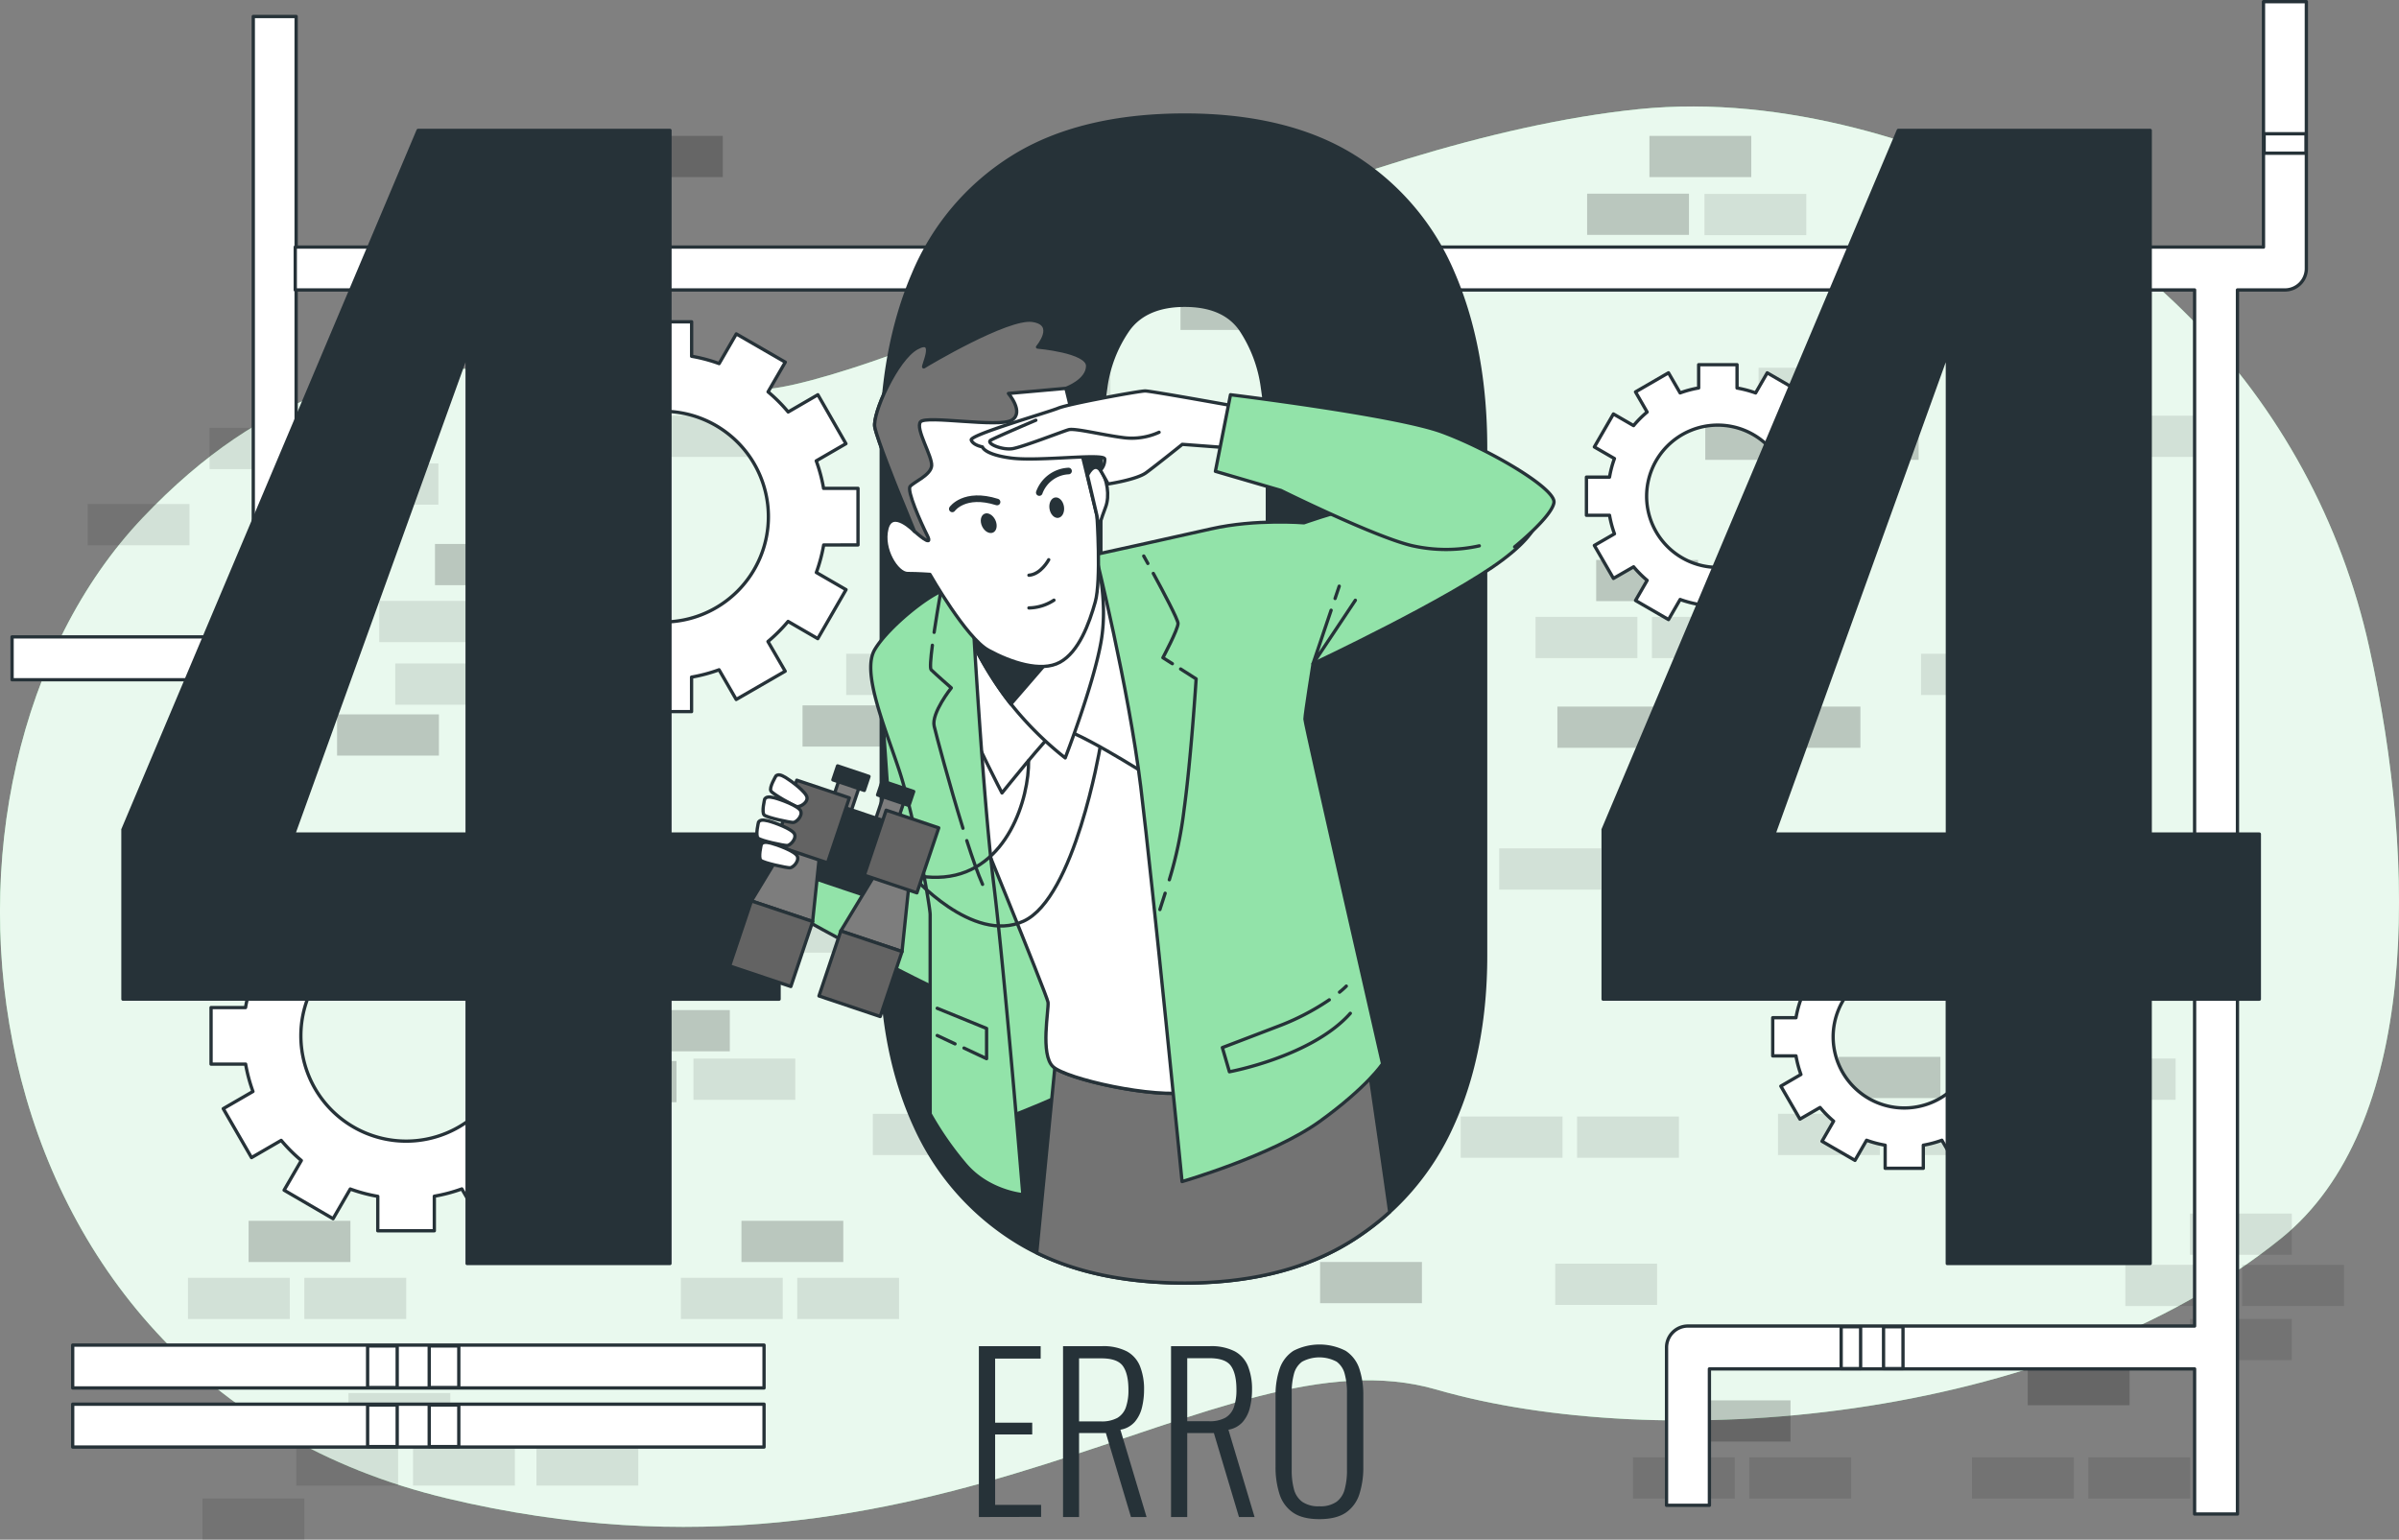 <svg xmlns="http://www.w3.org/2000/svg" viewBox="0 0 727.44 466.92"><rect x="0" y="0" width="727.44" height="466.92" fill="#808080" stroke="none"/><defs><style>.cls-1,.cls-7{fill:#92e3a9;}.cls-2,.cls-5{fill:#fff;}.cls-2{opacity:0.8;}.cls-3{opacity:0.2;}.cls-4{opacity:0.1;}.cls-10,.cls-11,.cls-12,.cls-13,.cls-5,.cls-7,.cls-8,.cls-9{stroke:#263238;stroke-linecap:round;stroke-linejoin:round;}.cls-6,.cls-9{fill:#263238;}.cls-8{fill:#737373;}.cls-10,.cls-11{fill:none;}.cls-11{stroke-width:2px;}.cls-12{fill:#7d7d7d;}.cls-13{fill:#636363;}</style></defs><title>404</title><g id="Camada_2" data-name="Camada 2"><g id="Background_Simple" data-name="Background Simple"><path class="cls-1" d="M718.45,196.49C701.54,119.72,642.72,59.13,562.62,38.83c-21.06-5.33-43.45-8-65.74-5.73-91.09,9.38-199.75,70.67-256.13,83.52S118.26,78.07,43.28,157-14.37,418.6,135.55,454.39s233.36-52.31,300-33,185.81,11,256.2-45.89C733.45,341.71,733.12,263.11,718.45,196.49Z"/><path class="cls-2" d="M718.45,196.49C701.54,119.72,642.72,59.13,562.62,38.83c-21.06-5.33-43.45-8-65.74-5.73-91.09,9.38-199.75,70.67-256.13,83.52S118.26,78.07,43.28,157-14.37,418.6,135.55,454.39s233.36-52.31,300-33,185.81,11,256.2-45.89C733.45,341.71,733.12,263.11,718.45,196.49Z"/></g><g id="Bricks"><rect class="cls-3" x="366.85" y="214.28" width="30.88" height="12.5"/><rect class="cls-3" x="355.09" y="169.8" width="30.88" height="12.5"/><rect class="cls-3" x="243.35" y="213.91" width="30.88" height="12.5"/><rect class="cls-3" x="288.2" y="126.95" width="30.88" height="12.5"/><rect class="cls-3" x="322.01" y="126.95" width="30.88" height="12.5"/><rect class="cls-3" x="190.42" y="306.32" width="30.88" height="12.5"/><rect class="cls-3" x="174.25" y="321.76" width="30.88" height="12.5"/><rect class="cls-4" x="338.18" y="187.08" width="30.88" height="12.5"/><rect class="cls-4" x="384.5" y="257.28" width="30.88" height="12.5"/><rect class="cls-4" x="203.66" y="276.4" width="30.88" height="12.5"/><rect class="cls-4" x="238.94" y="276.4" width="30.88" height="12.5"/><rect class="cls-4" x="241.88" y="258.75" width="30.88" height="12.5"/><rect class="cls-4" x="373.47" y="187.08" width="30.88" height="12.5"/><rect class="cls-3" x="357.95" y="87.56" width="30.88" height="12.5"/><rect class="cls-3" x="346.19" y="43.08" width="30.88" height="12.5"/><rect class="cls-4" x="329.28" y="60.36" width="30.88" height="12.5"/><rect class="cls-4" x="364.56" y="60.36" width="30.88" height="12.5"/><rect class="cls-3" x="281.58" y="320.5" width="30.88" height="12.5"/><rect class="cls-4" x="264.67" y="337.78" width="30.88" height="12.5"/><rect class="cls-4" x="299.96" y="337.78" width="30.88" height="12.5"/><rect class="cls-3" x="131.9" y="164.96" width="30.88" height="12.5"/><rect class="cls-4" x="115" y="182.23" width="30.88" height="12.5"/><rect class="cls-4" x="150.28" y="182.23" width="30.88" height="12.5"/><rect class="cls-3" x="119.85" y="258.02" width="30.88" height="12.5"/><rect class="cls-4" x="256.59" y="198.26" width="30.88" height="12.5"/><rect class="cls-4" x="210.27" y="321.03" width="30.88" height="12.5"/><rect class="cls-4" x="305.84" y="111.51" width="30.88" height="12.5"/><rect class="cls-3" x="102.21" y="216.64" width="30.88" height="12.5"/><rect class="cls-4" x="119.85" y="201.2" width="30.88" height="12.5"/><rect class="cls-4" x="198.51" y="126.06" width="30.88" height="12.5"/><rect class="cls-3" x="305.84" y="214.28" width="30.88" height="12.5"/><rect class="cls-3" x="472.24" y="214.28" width="30.88" height="12.5" transform="translate(975.36 441.05) rotate(180)"/><rect class="cls-3" x="484.01" y="169.8" width="30.88" height="12.5" transform="translate(998.89 352.1) rotate(180)"/><rect class="cls-3" x="595.75" y="213.91" width="30.88" height="12.5" transform="translate(1222.37 440.32) rotate(180)"/><rect class="cls-3" x="550.9" y="126.95" width="30.88" height="12.5" transform="translate(1132.68 266.4) rotate(180)"/><rect class="cls-3" x="517.09" y="126.95" width="30.88" height="12.5" transform="translate(1065.05 266.4) rotate(180)"/><rect class="cls-4" x="500.91" y="187.08" width="30.88" height="12.5" transform="translate(1032.7 386.65) rotate(180)"/><rect class="cls-4" x="454.6" y="257.28" width="30.88" height="12.5" transform="translate(940.08 527.06) rotate(180)"/><rect class="cls-4" x="635.44" y="276.4" width="30.88" height="12.5" transform="translate(1301.76 565.29) rotate(180)"/><rect class="cls-4" x="600.16" y="276.4" width="30.88" height="12.5" transform="translate(1231.19 565.29) rotate(180)"/><rect class="cls-4" x="597.22" y="258.75" width="30.88" height="12.5" transform="translate(1225.31 530) rotate(180)"/><rect class="cls-4" x="465.63" y="187.08" width="30.88" height="12.5" transform="translate(962.13 386.65) rotate(180)"/><rect class="cls-3" x="224.84" y="370.23" width="30.88" height="12.5" transform="translate(480.55 752.95) rotate(180)"/><rect class="cls-4" x="241.75" y="387.5" width="30.88" height="12.5" transform="translate(514.37 787.5) rotate(180)"/><rect class="cls-4" x="206.46" y="387.5" width="30.88" height="12.5" transform="translate(443.8 787.5) rotate(180)"/><rect class="cls-3" x="75.39" y="370.23" width="30.88" height="12.5" transform="translate(181.65 752.95) rotate(180)"/><rect class="cls-4" x="92.29" y="387.5" width="30.88" height="12.5" transform="translate(215.46 787.5) rotate(180)"/><rect class="cls-4" x="57.01" y="387.5" width="30.88" height="12.5" transform="translate(144.89 787.5) rotate(180)"/><rect class="cls-3" x="557.52" y="320.5" width="30.88" height="12.5" transform="translate(1145.91 653.5) rotate(180)"/><rect class="cls-4" x="574.43" y="337.78" width="30.88" height="12.5" transform="translate(1179.73 688.05) rotate(180)"/><rect class="cls-4" x="539.14" y="337.78" width="30.88" height="12.5" transform="translate(1109.16 688.05) rotate(180)"/><rect class="cls-4" x="582.51" y="198.26" width="30.88" height="12.5" transform="translate(1195.9 409.02) rotate(180)"/><rect class="cls-4" x="628.83" y="321.03" width="30.88" height="12.5" transform="translate(1288.53 654.55) rotate(180)"/><rect class="cls-4" x="478.21" y="338.6" width="30.88" height="12.5" transform="translate(987.3 689.69) rotate(180)"/><rect class="cls-4" x="442.93" y="338.6" width="30.88" height="12.5" transform="translate(916.73 689.69) rotate(180)"/><rect class="cls-3" x="400.29" y="382.7" width="30.88" height="12.5" transform="translate(831.46 777.9) rotate(180)"/><rect class="cls-4" x="664.06" y="399.98" width="30.88" height="12.5" transform="translate(1359 812.45) rotate(180)"/><rect class="cls-4" x="664.06" y="368.01" width="30.88" height="12.5" transform="translate(1359 748.53) rotate(180)"/><rect class="cls-4" x="679.88" y="383.56" width="30.88" height="12.5" transform="translate(1390.64 779.63) rotate(180)"/><rect class="cls-4" x="644.47" y="383.56" width="30.88" height="12.5" transform="translate(1319.81 779.63) rotate(180)"/><rect class="cls-4" x="471.6" y="383.23" width="30.88" height="12.5" transform="translate(974.07 778.95) rotate(180)"/><rect class="cls-3" x="512.05" y="424.67" width="30.88" height="12.5"/><rect class="cls-4" x="495.15" y="441.95" width="30.88" height="12.5"/><rect class="cls-4" x="530.43" y="441.95" width="30.88" height="12.5"/><rect class="cls-3" x="614.86" y="413.65" width="30.88" height="12.5"/><rect class="cls-4" x="597.95" y="441.95" width="30.88" height="12.5"/><rect class="cls-4" x="633.23" y="441.95" width="30.88" height="12.5"/><rect class="cls-4" x="61.39" y="454.43" width="30.88" height="12.5"/><rect class="cls-4" x="162.67" y="438.01" width="30.88" height="12.5"/><rect class="cls-4" x="105.66" y="422.46" width="30.88" height="12.5"/><rect class="cls-4" x="89.84" y="438.01" width="30.88" height="12.5"/><rect class="cls-4" x="125.25" y="438.01" width="30.88" height="12.5"/><rect class="cls-4" x="533.26" y="111.51" width="30.88" height="12.5" transform="translate(1097.39 235.53) rotate(180)"/><rect class="cls-4" x="516.85" y="58.82" width="30.88" height="12.5" transform="translate(1064.57 130.13) rotate(180)"/><rect class="cls-4" x="640.59" y="126.06" width="30.88" height="12.5" transform="translate(1312.05 264.62) rotate(180)"/><rect class="cls-3" x="533.26" y="214.28" width="30.88" height="12.5" transform="translate(1097.39 441.05) rotate(180)"/><rect class="cls-3" x="188.29" y="41.21" width="30.88" height="12.5"/><rect class="cls-4" x="63.54" y="129.76" width="30.88" height="12.5"/><rect class="cls-4" x="102.05" y="140.54" width="30.88" height="12.5"/><rect class="cls-4" x="26.58" y="152.86" width="30.88" height="12.5"/><rect class="cls-4" x="82.36" y="153.42" width="30.88" height="12.5"/><rect class="cls-3" x="169.39" y="58.73" width="30.88" height="12.5"/><rect class="cls-3" x="500.15" y="41.21" width="30.88" height="12.5"/><rect class="cls-3" x="481.26" y="58.73" width="30.88" height="12.5"/></g><g id="Pipes"><path class="cls-5" d="M83.3,206.14H3.66v-13H76.8V5h13V199.64A6.5,6.5,0,0,1,83.3,206.14Z"/><path class="cls-5" d="M686.35.5V74.93H89.53v13H665.46v314.2H511.84a6.5,6.5,0,0,0-6.5,6.5v47.86h13V415.13H665.46v44h13V87.93h14.39a6.5,6.5,0,0,0,6.5-6.5V.5Z"/><rect class="cls-5" x="686.54" y="40.56" width="12.7" height="5.9"/><rect class="cls-5" x="554.9" y="405.74" width="12.7" height="5.9" transform="translate(969.93 -152.56) rotate(90)"/><rect class="cls-5" x="567.75" y="405.74" width="12.7" height="5.9" transform="translate(982.78 -165.41) rotate(90)"/><rect class="cls-5" x="22.04" y="425.83" width="209.64" height="13"/><rect class="cls-5" x="22.04" y="407.91" width="209.64" height="13"/><rect class="cls-5" x="111.47" y="408.16" width="8.97" height="12.63"/><rect class="cls-5" x="130.15" y="408.16" width="8.97" height="12.63"/><rect class="cls-5" x="111.47" y="426.07" width="8.97" height="12.63"/><rect class="cls-5" x="130.15" y="426.07" width="8.97" height="12.63"/></g><g id="Gears"><path class="cls-5" d="M260.17,165.25V148.1H249.73a48.52,48.52,0,0,0-2.22-8.34l9-5.21L248,119.71l-9,5.22a48.82,48.82,0,0,0-6.1-6.1l5.22-9-14.85-8.57-5.21,9a48.52,48.52,0,0,0-8.34-2.22V97.59H192.5V108a49.42,49.42,0,0,0-8.34,2.21l-5.21-9L164.1,109.8l5.22,9a49.42,49.42,0,0,0-6.09,6.1l-9-5.22-8.58,14.85,9,5.21a48.93,48.93,0,0,0-2.21,8.34H142v17.14h10.44a48.52,48.52,0,0,0,2.22,8.34l-9,5.21,8.57,14.85,9-5.22a50.13,50.13,0,0,0,6.1,6.09l-5.22,9L179,212.15l5.21-9a49.42,49.42,0,0,0,8.34,2.21v10.44h17.15V205.34a49.45,49.45,0,0,0,8.34-2.22l5.2,9,14.85-8.57-5.22-9a50.21,50.21,0,0,0,6.1-6.1l9,5.22,8.57-14.85-9-5.21a49.45,49.45,0,0,0,2.22-8.34Zm-59.09,23.38A31.95,31.95,0,1,1,233,156.69,31.95,31.95,0,0,1,201.08,188.63Z"/><path class="cls-5" d="M182.22,322.67V305.53H171.78a49.42,49.42,0,0,0-2.21-8.34l9-5.21L170,277.13l-9,5.22a49.42,49.42,0,0,0-6.1-6.09l5.22-9-14.85-8.58-5.21,9a49.42,49.42,0,0,0-8.34-2.21V255H114.55v10.44a49.45,49.45,0,0,0-8.34,2.22l-5.21-9-14.85,8.57,5.22,9a50.85,50.85,0,0,0-6.09,6.1l-9-5.22L67.66,292l9,5.21a49.42,49.42,0,0,0-2.21,8.34H64V322.7H74.48A48.52,48.52,0,0,0,76.7,331l-9,5.21,8.57,14.84,9-5.22a49.51,49.51,0,0,0,6.1,6.1l-5.22,9L101,369.58l5.21-9a48.52,48.52,0,0,0,8.34,2.22v10.44h17.15V362.76a49.42,49.42,0,0,0,8.34-2.21l5.2,9L160.11,361,154.89,352a48.82,48.82,0,0,0,6.1-6.1l9,5.22,8.57-14.85-9-5.21a49.45,49.45,0,0,0,2.22-8.34Zm-59.09,23.39a31.95,31.95,0,1,1,32-31.95A32,32,0,0,1,123.13,346.06Z"/><path class="cls-5" d="M617.34,320.22V308.65h-7.05a32.84,32.84,0,0,0-1.5-5.63l6.09-3.52-5.78-10L603,293a33.32,33.32,0,0,0-4.12-4.11l3.53-6.11-10-5.78-3.51,6.09a32.39,32.39,0,0,0-5.63-1.49v-7.05H571.65v7.05a33.08,33.08,0,0,0-5.63,1.5l-3.51-6.1-10,5.79L556,288.9a34,34,0,0,0-4.12,4.11l-6.1-3.52-5.79,10,6.1,3.51a33.08,33.08,0,0,0-1.5,5.63h-7.05v11.58h7.05a33.08,33.08,0,0,0,1.5,5.63L540,329.38l5.79,10,6.1-3.53A33.4,33.4,0,0,0,556,340l-3.52,6.1,10,5.79,3.52-6.1a33.08,33.08,0,0,0,5.63,1.5v7h11.57v-7a33.08,33.08,0,0,0,5.63-1.5l3.52,6.09,10-5.79-3.52-6.1a33.32,33.32,0,0,0,4.11-4.12l6.11,3.52,5.78-10-6.09-3.52a33.06,33.06,0,0,0,1.49-5.63ZM577.45,336A21.57,21.57,0,1,1,599,314.44,21.57,21.57,0,0,1,577.45,336Z"/><path class="cls-5" d="M560.76,156.27V144.7h-7a32.16,32.16,0,0,0-1.49-5.63l6.09-3.52-5.79-10-6.1,3.52a34,34,0,0,0-4.12-4.11l3.52-6.1-10-5.79-3.52,6.09a34,34,0,0,0-5.63-1.49V110.6H515.08v7.05a32.84,32.84,0,0,0-5.63,1.5l-3.52-6.09-10,5.79,3.52,6.1a33.32,33.32,0,0,0-4.11,4.12l-6.11-3.53-5.78,10,6.09,3.52a31.93,31.93,0,0,0-1.49,5.63h-7v11.57h7a33.08,33.08,0,0,0,1.5,5.63l-6.1,3.52,5.79,10,6.11-3.52a34,34,0,0,0,4.11,4.11l-3.52,6.1,10,5.79,3.52-6.09a34,34,0,0,0,5.63,1.49v7h11.58v-7a33.08,33.08,0,0,0,5.63-1.5l3.51,6.09,10-5.79-3.53-6.1a33.4,33.4,0,0,0,4.12-4.12l6.1,3.53,5.79-10-6.1-3.52a32.84,32.84,0,0,0,1.5-5.63Zm-39.89,15.79a21.57,21.57,0,1,1,21.57-21.56A21.57,21.57,0,0,1,520.87,172.06Z"/></g><g id="Text"><path class="cls-6" d="M141.64,383.17V303H37.28V251.66L126.79,39.55h76.36V252.94h33.09V303H203.15v80.18ZM89,252.94h52.61V107Z"/><path class="cls-6" d="M203.15,383.67H141.64a.5.5,0,0,1-.5-.5V303.49H37.28a.5.5,0,0,1-.5-.5V251.66a.43.43,0,0,1,0-.19L126.33,39.35a.51.51,0,0,1,.46-.3h76.36a.5.5,0,0,1,.5.5V252.44h32.59a.5.5,0,0,1,.5.5V303a.5.5,0,0,1-.5.5H203.65v79.68A.5.5,0,0,1,203.15,383.67Zm-61-1h60.51V303a.51.51,0,0,1,.5-.5h32.59V253.44H203.15a.51.51,0,0,1-.5-.5V40.05H127.12L37.78,251.76v50.73H141.64a.5.5,0,0,1,.5.5Zm-.5-129.23H89a.47.47,0,0,1-.4-.22.49.49,0,0,1-.07-.45l52.61-145.94a.5.5,0,0,1,1,.17V252.94A.5.5,0,0,1,141.64,253.44Zm-51.89-1h51.39V109.86Z"/><path class="cls-6" d="M359.27,389.11q-31,0-51.33-12.72a79.12,79.12,0,0,1-30.55-35q-10.18-22.27-10.18-51.55v-154q0-30.12,9.76-52.82a76.09,76.09,0,0,1,30.12-35.42q20.36-12.73,52.18-12.73,31.39,0,51.54,12.73A76.59,76.59,0,0,1,440.72,83q9.75,22.69,9.76,52.82v154q0,29.28-10.18,51.55a79.12,79.12,0,0,1-30.55,35Q389.4,389.11,359.27,389.11Zm0-57.69q11.46,0,16.54-7.21A41.34,41.34,0,0,0,382.6,307a110.72,110.72,0,0,0,1.7-18.46V137.12a135.22,135.22,0,0,0-1.49-19.51A41.21,41.21,0,0,0,376.24,100q-5.1-7.41-17-7.42T342.09,100a39.58,39.58,0,0,0-6.79,17.61,135.16,135.16,0,0,0-1.48,19.51V288.57A110.65,110.65,0,0,0,335.51,307a38.48,38.48,0,0,0,7.21,17.18Q348.24,331.42,359.27,331.42Z"/><path class="cls-6" d="M359.27,389.61c-20.65,0-38-4.3-51.6-12.8a80,80,0,0,1-30.73-35.21c-6.79-14.85-10.23-32.26-10.23-51.76v-154c0-20.07,3.3-37.9,9.8-53a77,77,0,0,1,30.31-35.65c13.6-8.49,31.24-12.8,52.45-12.8,20.92,0,38.35,4.31,51.81,12.81a77.42,77.42,0,0,1,30.1,35.64c6.5,15.13,9.8,33,9.8,53v154c0,19.5-3.44,36.91-10.23,51.76A80,80,0,0,1,410,376.81C396.43,385.31,379.35,389.61,359.27,389.61Zm0-354.23c-21,0-38.48,4.26-51.92,12.65a76,76,0,0,0-29.92,35.2c-6.45,15-9.72,32.69-9.72,52.62v154c0,19.35,3.41,36.63,10.14,51.34A78.88,78.88,0,0,0,308.2,376c13.43,8.4,30.61,12.65,51.07,12.65,19.89,0,36.79-4.25,50.22-12.65a78.88,78.88,0,0,0,30.35-34.78c6.73-14.71,10.14-32,10.14-51.34v-154c0-19.91-3.27-37.62-9.72-52.62A76.5,76.5,0,0,0,410.55,48C397.25,39.64,380,35.38,359.27,35.38Zm0,296.54c-7.49,0-13.19-2.49-16.94-7.41a38.85,38.85,0,0,1-7.31-17.4,111.25,111.25,0,0,1-1.7-18.54V137.12a135.66,135.66,0,0,1,1.49-19.59,40.15,40.15,0,0,1,6.87-17.82c3.62-5.07,9.54-7.63,17.59-7.63s13.9,2.57,17.38,7.64a41.85,41.85,0,0,1,6.66,17.81,136.72,136.72,0,0,1,1.49,19.59V288.57a112,112,0,0,1-1.7,18.54,42.14,42.14,0,0,1-6.88,17.38C372.75,329.42,367,331.92,359.27,331.92Zm0-238.84c-7.71,0-13.35,2.42-16.78,7.21a39.4,39.4,0,0,0-6.7,17.39,135,135,0,0,0-1.47,19.44V288.57A110.24,110.24,0,0,0,336,306.94a38.05,38.05,0,0,0,7.12,17c3.55,4.66,9,7,16.15,7,7.43,0,12.86-2.36,16.14-7a41.18,41.18,0,0,0,6.7-17,111.07,111.07,0,0,0,1.69-18.37V137.12a136,136,0,0,0-1.48-19.44,40.94,40.94,0,0,0-6.49-17.4C372.54,95.5,367,93.08,359.27,93.08Z"/><path class="cls-6" d="M590.47,383.17V303H486.11V251.66L575.63,39.55H652V252.94h33.09V303H652v80.18Zm-52.6-130.23h52.6V107Z"/><path class="cls-6" d="M652,383.67H590.47a.5.5,0,0,1-.5-.5V303.49H486.11a.5.5,0,0,1-.5-.5V251.66a.65.65,0,0,1,0-.19L575.16,39.35a.51.51,0,0,1,.47-.3H652a.5.5,0,0,1,.5.5V252.44h32.59a.5.5,0,0,1,.5.5V303a.5.5,0,0,1-.5.5H652.49v79.68A.5.5,0,0,1,652,383.67Zm-61-1h60.52V303a.5.5,0,0,1,.5-.5h32.59V253.44H652a.5.5,0,0,1-.5-.5V40.05H576L486.61,251.76v50.73H590.47a.5.5,0,0,1,.5.5Zm-.5-129.23h-52.6a.49.49,0,0,1-.41-.22.48.48,0,0,1-.06-.45L590,106.83a.51.51,0,0,1,.56-.32.49.49,0,0,1,.41.49V252.94A.5.5,0,0,1,590.47,253.44Zm-51.89-1H590V109.86Z"/><path class="cls-6" d="M296.82,460.05V408.24h18.74V412H301.75v19.44H313V435H301.75v21.37h13.94v3.64Z"/><path class="cls-6" d="M322.34,460.05V408.24h11.71a15.56,15.56,0,0,1,7.64,1.57,8.92,8.92,0,0,1,4,4.54,18.64,18.64,0,0,1,1.22,7.07,22.57,22.57,0,0,1-.64,5.43,10.51,10.51,0,0,1-2.18,4.35,7.42,7.42,0,0,1-4.35,2.37l7.93,26.48h-4.73l-7.61-25.46H327.2v25.46Zm4.86-29h6.59a9.86,9.86,0,0,0,5.06-1.08,6.05,6.05,0,0,0,2.55-3.2,15.52,15.52,0,0,0,.77-5.31q0-4.8-1.66-7.17t-6.59-2.36H327.2Z"/><path class="cls-6" d="M355.09,460.05V408.24H366.8a15.56,15.56,0,0,1,7.64,1.57,8.92,8.92,0,0,1,4,4.54,18.64,18.64,0,0,1,1.21,7.07,22.08,22.08,0,0,1-.64,5.43,10.38,10.38,0,0,1-2.17,4.35,7.42,7.42,0,0,1-4.35,2.37l7.93,26.48h-4.73l-7.61-25.46H360v25.46ZM360,431h6.59a9.79,9.79,0,0,0,5-1.08,6,6,0,0,0,2.56-3.2,15.77,15.77,0,0,0,.77-5.31q0-4.8-1.66-7.17t-6.59-2.36H360Z"/><path class="cls-6" d="M400.06,460.69q-5.12,0-8-2a10.63,10.63,0,0,1-4.09-5.63,26.57,26.57,0,0,1-1.19-8.29V423.27a24.5,24.5,0,0,1,1.25-8.22,10.51,10.51,0,0,1,4.16-5.4,17.34,17.34,0,0,1,15.86,0,10.36,10.36,0,0,1,4.13,5.4,25.07,25.07,0,0,1,1.21,8.22v21.56a26.28,26.28,0,0,1-1.18,8.25,10.74,10.74,0,0,1-4.06,5.6Q405.24,460.69,400.06,460.69Zm0-3.9a8.46,8.46,0,0,0,5.24-1.38,6.87,6.87,0,0,0,2.46-3.83,21.75,21.75,0,0,0,.68-5.73V422.38a21.33,21.33,0,0,0-.68-5.69,6.59,6.59,0,0,0-2.46-3.75,11.1,11.1,0,0,0-10.46,0,6.63,6.63,0,0,0-2.49,3.75,21.36,21.36,0,0,0-.67,5.69v23.47a21.78,21.78,0,0,0,.67,5.73,6.91,6.91,0,0,0,2.49,3.83A8.54,8.54,0,0,0,400.06,456.79Z"/></g><g id="Character"><path class="cls-7" d="M267.25,211.55l3.71,53.5-23.2-10.82-5.87,23.51s49.8,27.83,54.74,26.91-7.42-109.19-7.42-109.19Z"/><path class="cls-7" d="M300.68,340.63s26.72-9.18,37.15-17.94S293.59,207.9,293.59,207.9,294.42,305.16,300.68,340.63Z"/><path class="cls-8" d="M412.51,306.38l-3.09.46a2.82,2.82,0,0,1,0,.46c-.23,4-21.7,14.54-36.85,20.26-3.32,2.56-7.75,3.86-13.33,3.86h-.15c-11.7,1.13-34.17-4-39.25-7.5l-5.48,56h0c.88.44,1.78.85,2.69,1.26q17.81,7.89,42.19,7.9,28.13,0,47.75-11.1l.29-.17c.82-.47,1.64-.95,2.44-1.45,1-.61,1.92-1.23,2.85-1.87l.85-.6c.65-.45,1.3-.92,1.93-1.4.31-.22.61-.45.91-.68l1.88-1.49.76-.62c.85-.71,1.68-1.44,2.5-2.18h0C417.94,342.76,412.51,306.38,412.51,306.38Z"/><path class="cls-5" d="M292.74,241.31s24.75,60.49,25.05,62.63-2.44,15.89,1.53,19.55,30.55,9.78,41.86,7.64,48-18.64,48.27-23.83-36.36-106.63-40.94-118.85-23.22-16.5-35.74-15.28S290,182.34,284.49,190,292.74,241.31,292.74,241.31Z"/><path class="cls-5" d="M294.88,185.09s-3.06,27.8-1.22,33.61,10.17,21.77,10.17,21.77,14-17.5,16.71-19.33,28.11,14.36,28.11,14.36.92-17.41-2.75-31.77-10.08-29.95-12.22-32.7-2.14,7.34-10.08,14.06S294.88,185.09,294.88,185.09Z"/><path class="cls-5" d="M292.62,189.93a108.38,108.38,0,0,0,11.55,20.45A100.33,100.33,0,0,0,323,229.84s8.57-22.1,10.88-35.29-1.65-26.39-1.65-26.39-1.65,19.79-8.57,23.75S292.62,189.93,292.62,189.93Z"/><path class="cls-9" d="M310.74,193a140.51,140.51,0,0,1-18.12-3.09,108.38,108.38,0,0,0,11.55,20.45c.76,1.08,1.56,2.12,2.36,3.15l13.65-15.79Z"/><path class="cls-7" d="M332.2,168.16s10,40.15,13.7,70.4,12.53,119.76,12.53,119.76,27.5-7.94,41.86-18.33,18.94-17.41,18.94-17.41-23.53-103-23.53-104.49,2.45-16.81,2.45-16.81,41.55-19.55,57.44-31.47,11.91-18.33,4.27-21.38-31.46.3-44.6,4-19.86,6.11-19.86,6.11-14.67-1.22-28.11,1.83S332.2,168.16,332.2,168.16Z"/><path class="cls-5" d="M353.3,270.88c-.48,1.52-1,3.16-1.59,4.95"/><path class="cls-10" d="M358,202.88l4.7,3s-1.55,24.35-3.67,39.72a122.58,122.58,0,0,1-4.46,21.2"/><path class="cls-10" d="M349.71,173.89c3.08,5.65,7.5,14,7.5,15.17,0,1.83-4.59,10.39-4.59,10.39l2.87,1.82"/><path class="cls-5" d="M346.81,168.62s.49.87,1.25,2.25"/><path class="cls-10" d="M403.07,303.21a74,74,0,0,1-15.62,8.06c-14.36,5.5-16.8,6.42-16.8,6.42l2.14,7.33s25-4.58,36.66-17.72"/><path class="cls-5" d="M408.23,299.05a25.3,25.3,0,0,1-2.05,1.83"/><polyline class="cls-10" points="403.63 185.06 398.15 201.28 410.98 182.03"/><line class="cls-5" x1="406.09" y1="177.76" x2="404.83" y2="181.5"/><path class="cls-7" d="M294.88,185.09s3.06,55.6,6.42,82.8,8.86,94.4,8.86,94.4-10.7-.91-17.72-9.47a97.86,97.86,0,0,1-10.39-15V277.36c0-2.45-4.89-30.25-9.47-44s-11.31-29.63-7.34-36.36,16.5-16.8,21.09-18S294.57,179,294.88,185.09Z"/><path class="cls-5" d="M293.16,254.93c1.73,5.39,3.41,10.19,4.78,13.26"/><path class="cls-10" d="M282.72,195.68c-.52,4-.76,7-.37,7.43,1.23,1.23,6.11,5.5,6.11,5.5s-6.11,7.64-5.19,11.61c.6,2.61,4.63,17.76,8.72,30.95"/><path class="cls-5" d="M286,175.31s-1.61,8.76-2.75,16.45"/><line class="cls-5" x1="289.59" y1="316.56" x2="284.19" y2="314.02"/><polyline class="cls-10" points="284.19 305.77 299.16 311.88 299.16 321.05 292.31 317.83"/><path class="cls-5" d="M272.05,148.33l5.23,12.79s-6.79-7.05-8.36-.78,3.13,13.58,6.27,13.58,6.79.26,6.79.26,11,19.32,17.75,23,15.93,6.79,21.67,3.65,8.88-11.75,10.71-18.28.52-26.11.52-26.11l-9.4-38.64s6.53-2.35,6.53-6.79-15.15-5.75-15.15-5.75,6-7-1.56-8.09-32.12,13.58-32.9,14.1,4.18-9.14-2.09-5.74-13.58,20.1-12.8,24S272.05,148.33,272.05,148.33Z"/><path class="cls-8" d="M314.61,105.24s6-7-1.56-8.09-32.12,13.58-32.9,14.1,4.18-9.14-2.09-5.74-13.58,20.1-12.8,24,6.79,18.8,6.79,18.8l5.23,12.79s6,5.49,3.91,1.31-6.26-13.58-5.22-14.89,6.27-3.39,6.53-6.26-5-11.23-3.4-13.32,23.76,1.83,27.68-.52-1-8.1-1-8.1l17.49-1.56s6.53-2.35,6.53-6.79S314.61,105.24,314.61,105.24Z"/><path class="cls-5" d="M318,169.74s-2.35,4.44-6,4.7"/><path class="cls-6" d="M301.82,157.73c.73,1.57.42,3.26-.69,3.77s-2.61-.33-3.34-1.9-.41-3.26.7-3.78S301.09,156.16,301.82,157.73Z"/><ellipse class="cls-6" cx="320.43" cy="153.96" rx="2.22" ry="3.13" transform="translate(-20.23 52.31) rotate(-9.05)"/><path class="cls-5" d="M312,184.36a14.33,14.33,0,0,0,7.58-2.35"/><path class="cls-11" d="M288.76,154.33s3.66-5.22,13.58-2.09"/><path class="cls-11" d="M315.14,149.37a9.94,9.94,0,0,1,8.87-6.53"/><path class="cls-5" d="M329.76,144.15s1.83-4.18,3.92-1.57,2.87,7.84,1.56,11.23-2.09,6.27-2.09,6.27l-.52-3.66Z"/><path class="cls-5" d="M377.8,123.78s-28.72-5.22-30.55-5.22-23.24,3.92-26.37,5.22-26.89,8.1-26.37,9.66,3.39,2.09,3.39,2.09.53,2.35,8.88,3.4,27.94-1.57,28.2.26a4.56,4.56,0,0,1-1.3,3.39l2.35,4.18s8.61-1.3,11.48-3.39,11-8.62,11-8.62l17.5,1.31Z"/><path class="cls-5" d="M314.09,127.44s-11.75,5-13.58,6,3.4,3.14,6.53,2.62,15.15-5.23,17-5.75,10.19,1.57,16.19,2.35a19.92,19.92,0,0,0,11.23-1.57"/><path class="cls-7" d="M448.56,165.53a46.69,46.69,0,0,1-20.16,0c-11-2.44-40-16.8-40-16.8l-19.86-5.8,4.58-23.22s50.11,6.11,64.17,11.3,34.52,17.11,33.91,21.39-11.92,13.44-11.92,13.44"/><path class="cls-10" d="M276.46,265.36s18.39,21.07,33.9,14,23.17-52.47,23.17-52.47"/><path class="cls-10" d="M252.33,249.47s14.56,18.19,33.9,16.47,25.85-24.13,25.66-35.24"/><rect class="cls-12" x="249.59" y="236.26" width="6.48" height="30.38" transform="translate(93.24 -67.43) rotate(18.57)"/><rect class="cls-9" x="253" y="233.75" width="10.05" height="4.47" transform="translate(88.59 -69.89) rotate(18.57)"/><rect class="cls-12" x="263.14" y="240.81" width="6.48" height="30.38" transform="translate(95.4 -71.51) rotate(18.57)"/><rect class="cls-9" x="266.55" y="238.31" width="10.05" height="4.47" transform="translate(90.75 -73.96) rotate(18.57)"/><rect class="cls-9" x="247.87" y="245.46" width="21" height="23.23" transform="matrix(0.95, 0.32, -0.32, 0.95, 95.32, -68.9)"/><polygon class="cls-12" points="246.41 279.45 227.85 273.21 237.69 256.96 248.38 260.55 246.41 279.45"/><rect class="cls-13" x="224.03" y="275.79" width="19.59" height="20.79" transform="translate(103.32 -59.56) rotate(18.57)"/><rect class="cls-13" x="237.86" y="238.74" width="16.82" height="20.79" transform="translate(92.16 -65.46) rotate(18.57)"/><polygon class="cls-12" points="273.52 288.56 254.95 282.32 264.79 266.07 275.48 269.66 273.52 288.56"/><rect class="cls-13" x="251.13" y="284.9" width="19.59" height="20.79" transform="translate(107.63 -67.72) rotate(18.57)"/><rect class="cls-13" x="264.96" y="247.84" width="16.82" height="20.79" transform="translate(96.47 -73.62) rotate(18.57)"/><path class="cls-5" d="M235.3,235.29s-2.16,3.56-1.53,4.58,6.88,4.45,7.77,4.71,3.31-1,3.18-2.68-5-5.21-6.49-6.11S235.94,234.78,235.3,235.29Z"/><path class="cls-5" d="M231.87,242.33s-1,4-.14,4.83,7.87,2.28,8.79,2.26,2.88-1.93,2.28-3.47-6.26-3.57-8-4S232.33,241.66,231.87,242.33Z"/><path class="cls-5" d="M230,249.33s-1,4-.14,4.83,7.87,2.28,8.8,2.26,2.87-1.93,2.27-3.47-6.26-3.57-8-4S230.43,248.66,230,249.33Z"/><path class="cls-5" d="M230.85,256.07s-1,4-.14,4.83,7.87,2.28,8.8,2.27,2.87-1.93,2.27-3.48-6.26-3.56-8-4S231.32,255.4,230.85,256.07Z"/></g></g></svg>